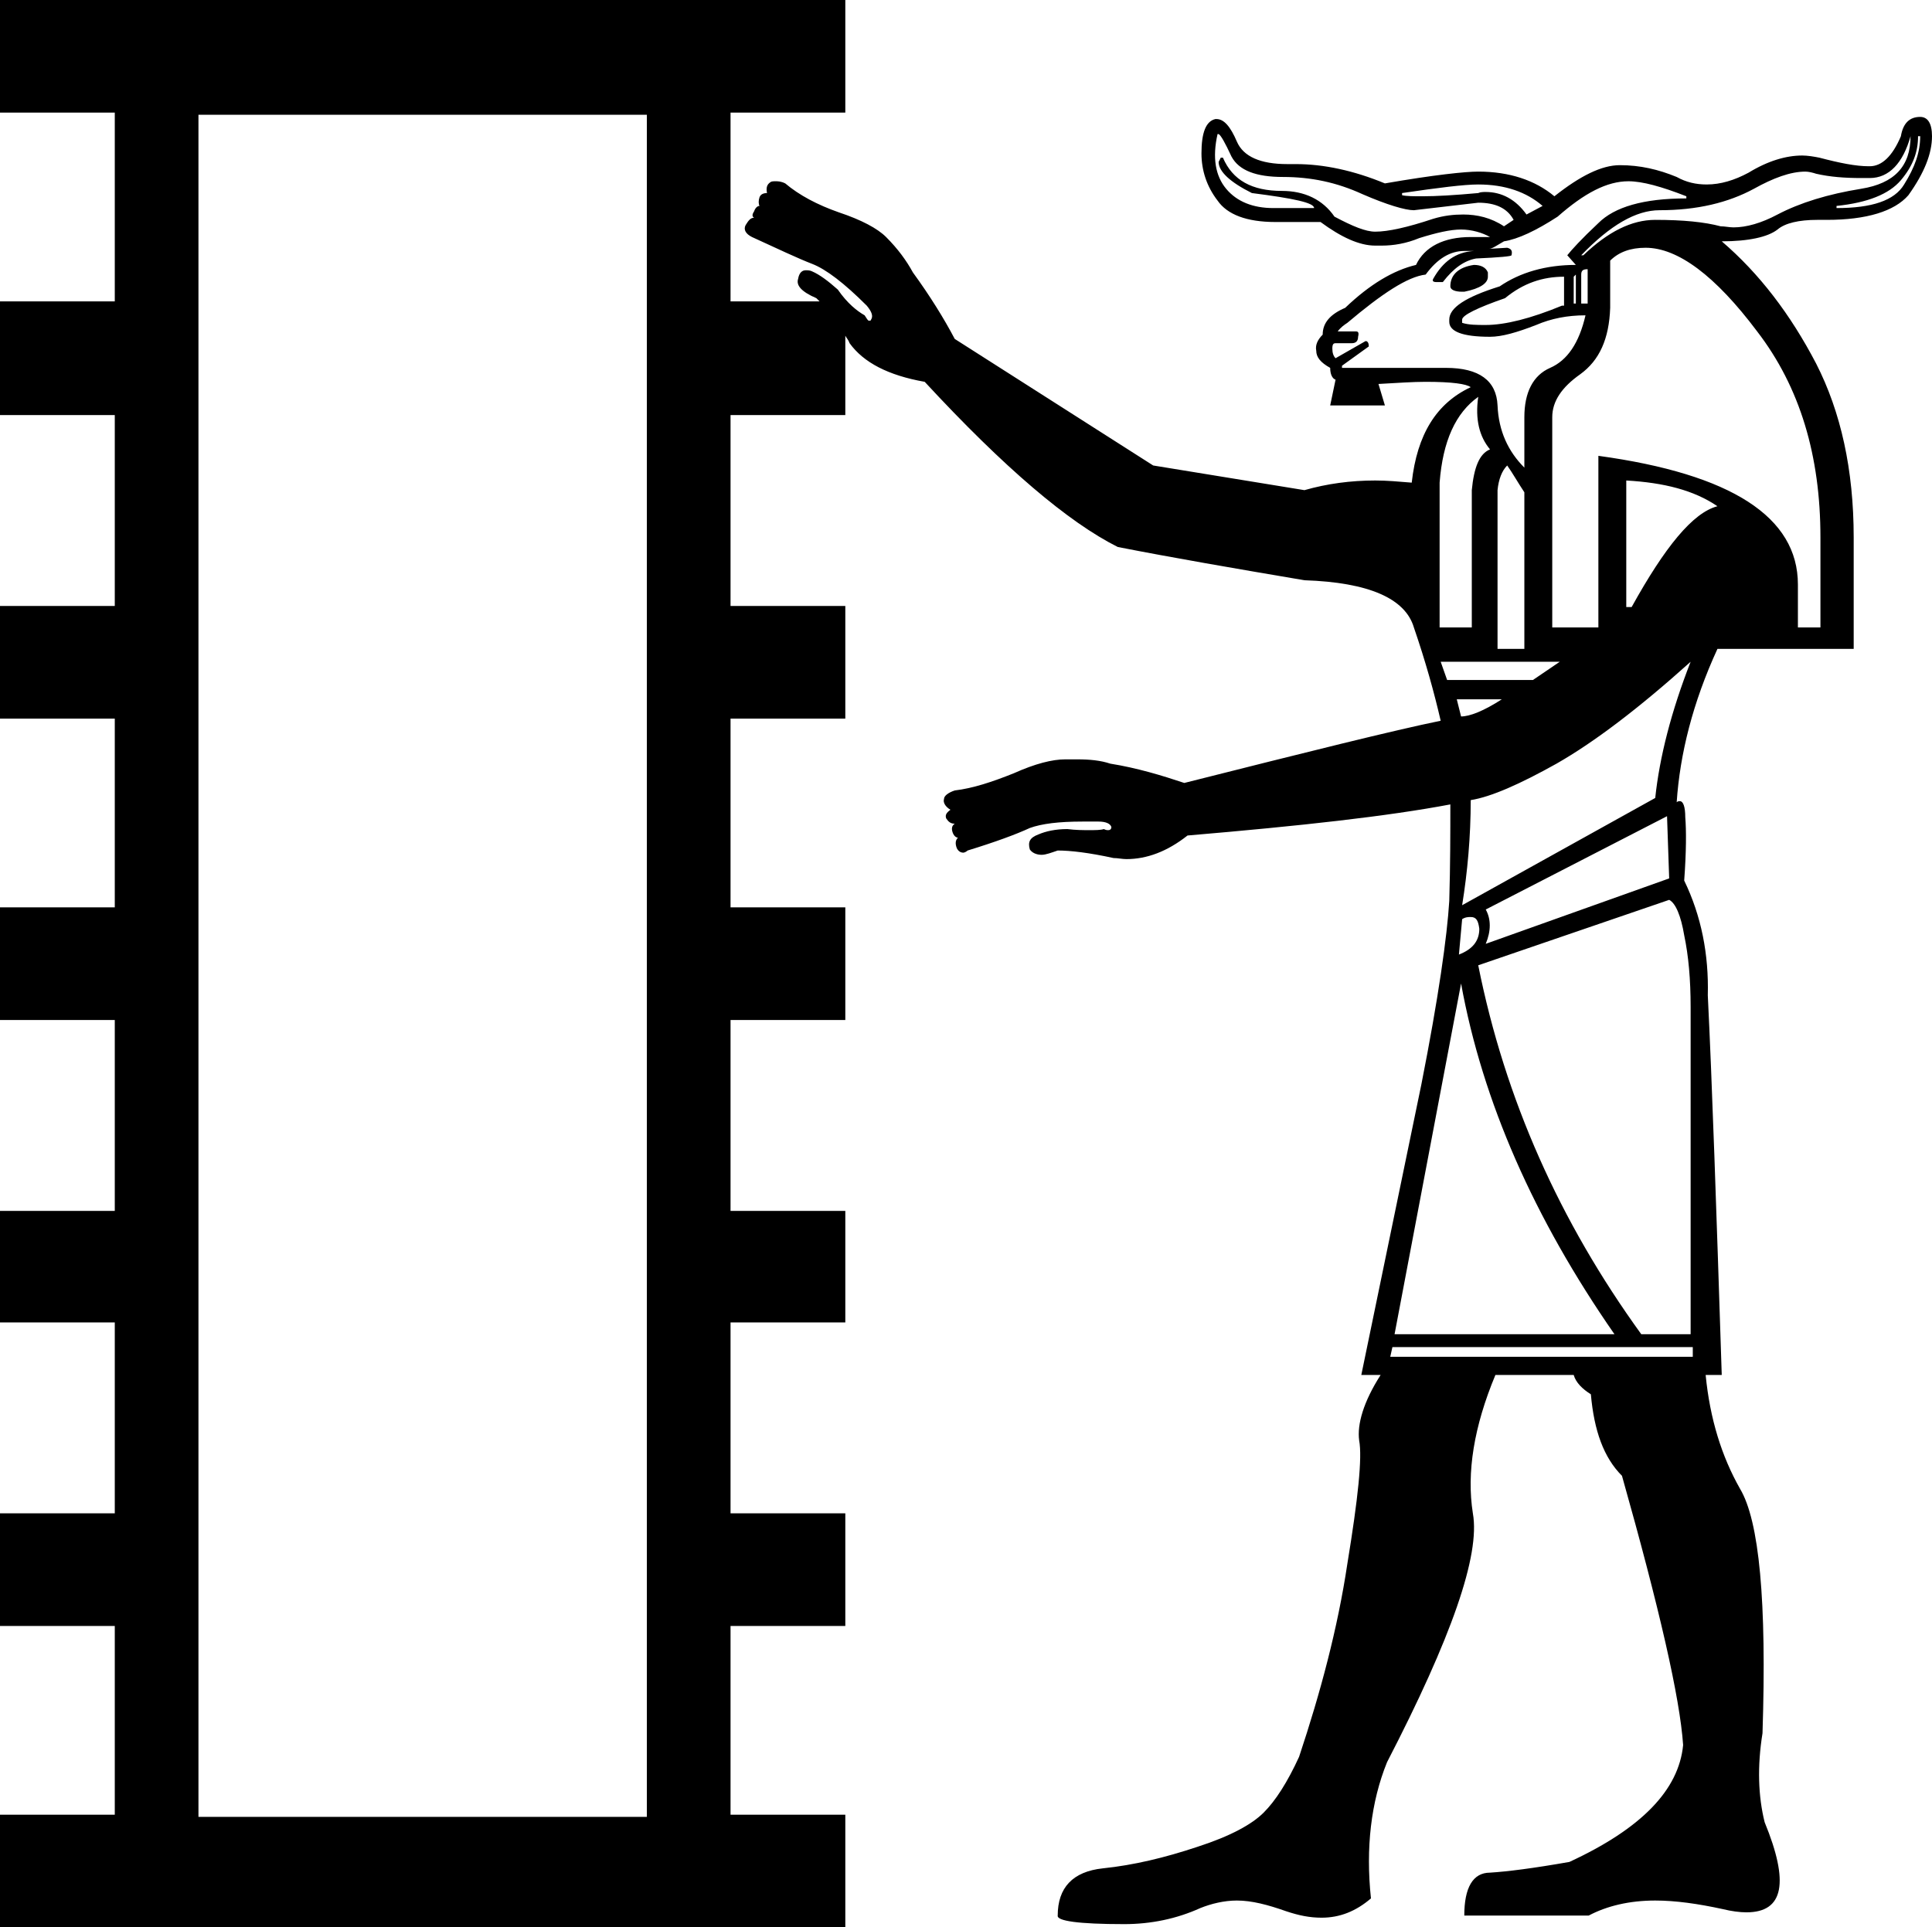 <?xml version='1.0' encoding ='UTF-8' standalone='yes'?>
<svg width='18.01' height='17.97' xmlns='http://www.w3.org/2000/svg' xmlns:xlink='http://www.w3.org/1999/xlink' >
<path style='fill:black; stroke:none' d=' M 17.9 1.27  C 17.9 1.42 17.85 1.56 17.75 1.72  C 17.66 1.87 17.45 1.94 17.12 1.94  L 17.12 1.92  C 17.41 1.89 17.61 1.81 17.72 1.68  C 17.83 1.55 17.88 1.42 17.88 1.27  Z  M 13.78 1.72  C 14.03 1.72 14.23 1.79 14.38 1.92  L 14.23 2  C 14.13 1.86 14 1.79 13.85 1.79  C 13.83 1.79 13.8 1.79 13.78 1.8  C 13.56 1.82 13.39 1.83 13.26 1.83  C 13.18 1.83 13.11 1.83 13.07 1.82  L 13.07 1.8  C 13.41 1.75 13.65 1.72 13.78 1.72  Z  M 11.36 1.25  C 11.38 1.26 11.42 1.33 11.48 1.46  C 11.55 1.59 11.71 1.65 11.96 1.65  C 12.22 1.65 12.46 1.7 12.7 1.81  C 12.93 1.91 13.1 1.96 13.18 1.96  L 13.78 1.89  C 13.94 1.89 14.05 1.94 14.11 2.05  L 14.02 2.11  C 13.9 2.03 13.77 2 13.64 2  C 13.55 2 13.46 2.01 13.36 2.04  C 13.12 2.12 12.94 2.16 12.82 2.16  C 12.73 2.16 12.61 2.11 12.44 2.02  C 12.33 1.86 12.16 1.78 11.95 1.78  C 11.67 1.78 11.49 1.68 11.4 1.47  L 11.38 1.47  L 11.36 1.51  C 11.36 1.6 11.47 1.7 11.67 1.8  C 12.06 1.85 12.25 1.89 12.25 1.94  L 11.87 1.94  C 11.68 1.94 11.53 1.88 11.43 1.76  C 11.33 1.64 11.3 1.47 11.35 1.25  Z  M 13.88 2.32  C 13.88 2.32 13.88 2.32 13.88 2.32  L 13.88 2.32  L 13.88 2.32  Z  M 17.81 1.27  C 17.81 1.55 17.66 1.71 17.35 1.76  C 17.04 1.81 16.78 1.89 16.57 2  C 16.42 2.08 16.28 2.12 16.16 2.12  C 16.12 2.12 16.08 2.11 16.04 2.11  C 15.89 2.07 15.69 2.05 15.43 2.05  C 15.21 2.05 14.99 2.16 14.76 2.38  L 14.74 2.38  C 15.01 2.1 15.25 1.96 15.47 1.96  C 15.82 1.96 16.11 1.89 16.35 1.76  C 16.53 1.66 16.69 1.6 16.83 1.6  C 16.86 1.6 16.9 1.61 16.93 1.62  C 17.06 1.65 17.2 1.66 17.35 1.66  C 17.38 1.66 17.4 1.66 17.43 1.66  C 17.61 1.66 17.74 1.52 17.81 1.27  Z  M 13.74 2.47  C 13.6 2.49 13.52 2.56 13.52 2.67  C 13.52 2.7 13.56 2.72 13.63 2.72  L 13.65 2.72  C 13.8 2.69 13.87 2.64 13.87 2.58  L 13.87 2.54  C 13.85 2.49 13.8 2.47 13.74 2.47  Z  M 14.69 2.56  L 14.69 2.83  L 14.67 2.83  L 14.67 2.58  L 14.69 2.56  Z  M 14.8 2.51  L 14.8 2.83  L 14.74 2.83  L 14.74 2.56  C 14.74 2.52 14.76 2.51 14.8 2.51  Z  M 14.58 2.58  L 14.58 2.72  L 14.58 2.85  L 14.56 2.85  C 14.27 2.97 14.03 3.03 13.85 3.03  C 13.77 3.03 13.69 3.03 13.63 3.01  L 13.63 2.98  C 13.63 2.94 13.77 2.87 14.03 2.78  C 14.2 2.64 14.38 2.58 14.58 2.58  Z  M 15.18 1.69  C 15.31 1.69 15.49 1.74 15.72 1.83  L 15.72 1.85  C 15.32 1.85 15.05 1.93 14.9 2.08  C 14.74 2.23 14.65 2.33 14.61 2.38  L 14.69 2.47  C 14.41 2.47 14.17 2.54 13.98 2.67  C 13.66 2.77 13.51 2.87 13.51 2.98  L 13.51 3  C 13.51 3.09 13.63 3.14 13.89 3.14  C 14 3.14 14.14 3.1 14.32 3.03  C 14.46 2.97 14.61 2.94 14.78 2.94  C 14.72 3.2 14.61 3.36 14.45 3.43  C 14.29 3.5 14.21 3.66 14.21 3.89  L 14.21 4.36  C 14.06 4.21 13.97 4.02 13.96 3.78  C 13.95 3.55 13.79 3.43 13.48 3.43  C 13.47 3.43 13.45 3.43 13.43 3.43  L 12.51 3.43  L 12.51 3.41  L 12.76 3.23  C 12.76 3.2 12.75 3.18 12.73 3.18  L 12.45 3.34  C 12.43 3.32 12.42 3.29 12.42 3.25  C 12.42 3.21 12.43 3.2 12.45 3.2  L 12.6 3.2  C 12.64 3.2 12.66 3.18 12.66 3.14  C 12.67 3.1 12.66 3.09 12.64 3.09  L 12.47 3.09  C 12.5 3.05 12.53 3.03 12.56 3.01  C 12.88 2.74 13.12 2.58 13.29 2.56  C 13.4 2.41 13.52 2.34 13.65 2.34  L 13.74 2.34  C 13.57 2.35 13.45 2.44 13.36 2.6  C 13.35 2.62 13.36 2.63 13.39 2.63  L 13.45 2.63  C 13.55 2.5 13.65 2.43 13.76 2.41  C 13.98 2.4 14.09 2.39 14.09 2.38  C 14.1 2.34 14.09 2.32 14.05 2.31  L 13.88 2.32  L 13.88 2.32  C 13.91 2.32 13.95 2.29 14.02 2.25  C 14.15 2.23 14.32 2.15 14.52 2.02  C 14.77 1.8 14.98 1.69 15.18 1.69  Z  M 15.16 4.48  C 15.51 4.5 15.79 4.57 16.01 4.72  C 15.78 4.78 15.52 5.1 15.21 5.66  L 15.16 5.66  L 15.16 4.48  Z  M 13.78 3.7  C 13.75 3.91 13.79 4.07 13.89 4.19  C 13.79 4.23 13.74 4.36 13.72 4.57  L 13.72 5.85  L 13.42 5.85  L 13.42 4.5  C 13.45 4.11 13.57 3.85 13.78 3.7  Z  M 15.34 2.31  C 15.64 2.31 15.99 2.57 16.38 3.09  C 16.78 3.61 16.97 4.25 16.97 5.01  L 16.97 5.85  L 16.76 5.85  L 16.76 5.45  C 16.76 4.82 16.14 4.42 14.9 4.25  L 14.9 5.85  L 14.47 5.85  L 14.47 3.89  C 14.47 3.74 14.56 3.61 14.73 3.49  C 14.91 3.36 15 3.16 15.01 2.87  L 15.01 2.43  C 15.09 2.35 15.2 2.31 15.34 2.31  Z  M 14.05 4.34  C 14.1 4.41 14.15 4.5 14.21 4.59  L 14.21 6.05  L 13.96 6.05  L 13.96 4.57  C 13.97 4.47 14 4.39 14.05 4.34  Z  M 14.54 6.17  L 14.29 6.34  L 13.49 6.34  L 13.43 6.17  Z  M 14 6.52  C 13.83 6.63 13.7 6.68 13.62 6.68  L 13.58 6.52  Z  M 15.76 6.17  C 15.58 6.63 15.47 7.06 15.43 7.44  L 13.63 8.44  C 13.68 8.13 13.71 7.8 13.71 7.46  C 13.9 7.43 14.17 7.31 14.51 7.12  C 14.86 6.92 15.27 6.61 15.76 6.17  Z  M 15.54 7.61  L 15.56 8.19  L 13.85 8.8  C 13.9 8.68 13.9 8.57 13.85 8.48  L 15.54 7.61  Z  M 13.71 8.55  C 13.76 8.55 13.78 8.58 13.79 8.66  C 13.79 8.77 13.73 8.85 13.6 8.9  L 13.63 8.57  C 13.66 8.55 13.69 8.55 13.71 8.55  Z  M 13.62 9.17  C 13.82 10.27 14.3 11.36 15.05 12.44  L 13 12.44  L 13.62 9.17  Z  M 15.56 8.39  C 15.62 8.42 15.67 8.54 15.7 8.72  C 15.74 8.91 15.76 9.13 15.76 9.39  L 15.76 12.44  L 15.3 12.44  C 14.54 11.39 14.03 10.25 13.78 9  L 15.56 8.39  Z  M 15.78 12.56  L 15.78 12.65  L 12.96 12.65  L 12.98 12.56  Z  M 6.03 1.07  L 6.03 16.94  L 1.85 16.94  L 1.85 1.07  Z  M 0 0  L 0 1.05  L 1.07 1.05  L 1.07 2.81  L 0 2.81  L 0 3.87  L 1.07 3.87  L 1.07 5.65  L 0 5.65  L 0 6.7  L 1.07 6.7  L 1.07 8.46  L 0 8.46  L 0 9.51  L 1.07 9.51  L 1.07 11.29  L 0 11.29  L 0 12.33  L 1.07 12.33  L 1.07 14.11  L 0 14.11  L 0 15.16  L 1.07 15.16  L 1.07 16.92  L 0 16.92  L 0 17.97  L 7.88 17.97  L 7.88 16.92  L 6.81 16.92  L 6.81 15.16  L 7.88 15.16  L 7.88 14.11  L 6.81 14.11  L 6.81 12.33  L 7.88 12.33  L 7.88 11.29  L 6.81 11.29  L 6.81 9.51  L 7.88 9.51  L 7.88 8.46  L 6.81 8.46  L 6.81 6.7  L 7.88 6.7  L 7.88 5.65  L 6.81 5.65  L 6.81 3.87  L 7.88 3.87  L 7.88 3.13  L 7.88 3.13  C 7.89 3.15 7.91 3.17 7.92 3.2  C 8.05 3.38 8.28 3.5 8.62 3.56  C 9.36 4.36 9.96 4.87 10.42 5.1  C 10.93 5.2 11.51 5.3 12.16 5.41  C 12.76 5.43 13.1 5.58 13.18 5.85  C 13.29 6.17 13.37 6.46 13.43 6.72  C 12.99 6.81 12.19 7.01 11.04 7.3  C 10.83 7.23 10.6 7.16 10.35 7.12  C 10.26 7.09 10.16 7.08 10.04 7.08  C 10.01 7.08 9.97 7.08 9.93 7.08  C 9.81 7.08 9.65 7.12 9.45 7.21  C 9.25 7.29 9.07 7.35 8.9 7.37  C 8.84 7.39 8.8 7.42 8.8 7.45  C 8.79 7.48 8.81 7.52 8.86 7.55  C 8.82 7.58 8.81 7.6 8.82 7.63  C 8.84 7.66 8.86 7.68 8.9 7.68  C 8.87 7.7 8.87 7.73 8.88 7.76  C 8.89 7.79 8.91 7.81 8.93 7.81  C 8.91 7.83 8.9 7.86 8.92 7.91  C 8.93 7.93 8.95 7.95 8.98 7.95  C 8.99 7.95 9.01 7.94 9.02 7.93  C 9.28 7.85 9.47 7.78 9.6 7.72  C 9.71 7.68 9.87 7.66 10.09 7.66  C 10.14 7.66 10.19 7.66 10.24 7.66  C 10.31 7.66 10.35 7.68 10.36 7.71  C 10.36 7.73 10.35 7.74 10.33 7.74  C 10.32 7.74 10.31 7.74 10.29 7.73  C 10.26 7.74 10.21 7.74 10.15 7.74  C 10.1 7.74 10.03 7.74 9.95 7.73  C 9.84 7.73 9.75 7.75 9.68 7.78  C 9.6 7.81 9.58 7.85 9.6 7.92  C 9.62 7.95 9.66 7.97 9.71 7.97  C 9.75 7.97 9.8 7.95 9.86 7.93  C 9.98 7.93 10.15 7.95 10.38 8  C 10.42 8 10.46 8.01 10.5 8.01  C 10.69 8.01 10.88 7.94 11.07 7.79  C 12.13 7.7 12.94 7.61 13.52 7.5  L 13.52 7.5  C 13.52 7.76 13.52 8.06 13.51 8.4  C 13.49 8.73 13.41 9.3 13.25 10.11  L 12.69 12.82  L 12.87 12.82  C 12.71 13.07 12.65 13.28 12.67 13.43  C 12.7 13.59 12.66 13.97 12.56 14.58  C 12.47 15.18 12.31 15.78 12.11 16.38  C 12 16.62 11.89 16.79 11.78 16.9  C 11.67 17.01 11.47 17.12 11.16 17.22  C 10.86 17.32 10.57 17.39 10.28 17.42  C 10 17.45 9.86 17.6 9.86 17.86  C 9.85 17.91 10.05 17.94 10.48 17.94  C 10.73 17.94 10.97 17.89 11.19 17.79  C 11.29 17.75 11.41 17.72 11.53 17.72  C 11.67 17.72 11.82 17.76 11.99 17.82  C 12.11 17.86 12.21 17.88 12.32 17.88  C 12.49 17.88 12.64 17.82 12.78 17.7  C 12.73 17.23 12.78 16.8 12.93 16.43  C 13.53 15.27 13.8 14.5 13.73 14.11  C 13.67 13.73 13.74 13.3 13.94 12.82  L 14.67 12.82  C 14.69 12.89 14.75 12.95 14.83 13  C 14.86 13.34 14.95 13.59 15.12 13.76  C 15.47 15 15.66 15.83 15.69 16.27  C 15.65 16.69 15.3 17.05 14.63 17.36  C 14.29 17.42 14.05 17.45 13.89 17.46  C 13.73 17.46 13.65 17.6 13.65 17.86  L 14.81 17.86  C 14.98 17.77 15.19 17.72 15.43 17.72  C 15.62 17.72 15.83 17.75 16.06 17.8  C 16.14 17.82 16.22 17.83 16.28 17.83  C 16.63 17.83 16.68 17.55 16.45 16.99  C 16.39 16.75 16.38 16.47 16.43 16.16  C 16.47 14.93 16.4 14.18 16.22 13.88  C 16.05 13.58 15.94 13.23 15.9 12.82  L 16.05 12.82  C 16 11.27 15.96 10.09 15.92 9.28  C 15.93 8.9 15.86 8.54 15.7 8.21  C 15.72 7.94 15.72 7.74 15.71 7.62  C 15.71 7.52 15.69 7.47 15.66 7.47  C 15.65 7.47 15.64 7.47 15.63 7.48  C 15.66 7.03 15.78 6.55 16.01 6.05  L 17.28 6.05  L 17.28 5.01  C 17.28 4.38 17.16 3.84 16.93 3.39  C 16.69 2.93 16.4 2.55 16.05 2.25  C 16.3 2.25 16.48 2.21 16.57 2.14  C 16.64 2.08 16.77 2.05 16.94 2.05  C 16.97 2.05 17 2.05 17.03 2.05  C 17.4 2.05 17.66 1.97 17.79 1.82  C 17.94 1.61 18.01 1.43 18.01 1.27  C 18.01 1.15 17.97 1.09 17.9 1.09  C 17.8 1.09 17.74 1.15 17.72 1.27  C 17.64 1.46 17.54 1.55 17.43 1.55  C 17.43 1.55 17.42 1.55 17.42 1.55  C 17.3 1.55 17.15 1.52 16.96 1.47  C 16.91 1.46 16.85 1.45 16.8 1.45  C 16.65 1.45 16.48 1.5 16.3 1.61  C 16.17 1.68 16.04 1.72 15.91 1.72  C 15.81 1.72 15.72 1.7 15.63 1.65  C 15.46 1.58 15.29 1.54 15.1 1.54  C 14.93 1.54 14.73 1.64 14.49 1.83  C 14.31 1.68 14.07 1.6 13.78 1.6  C 13.66 1.6 13.37 1.63 12.91 1.71  C 12.62 1.59 12.34 1.53 12.08 1.53  C 12.06 1.53 12.05 1.53 12.04 1.53  C 12.03 1.53 12.02 1.53 12 1.53  C 11.75 1.53 11.59 1.46 11.53 1.32  C 11.47 1.18 11.41 1.11 11.34 1.11  C 11.34 1.11 11.33 1.11 11.33 1.11  C 11.24 1.13 11.2 1.24 11.2 1.43  C 11.2 1.59 11.25 1.74 11.35 1.87  C 11.44 2 11.62 2.07 11.89 2.07  L 12.31 2.07  C 12.5 2.21 12.67 2.29 12.82 2.29  C 12.84 2.29 12.86 2.29 12.88 2.29  C 12.99 2.29 13.11 2.27 13.23 2.22  C 13.39 2.17 13.52 2.14 13.62 2.14  C 13.72 2.14 13.82 2.17 13.89 2.21  L 13.82 2.21  C 13.78 2.21 13.75 2.21 13.71 2.21  C 13.46 2.21 13.28 2.3 13.2 2.47  C 12.99 2.52 12.77 2.65 12.54 2.87  C 12.4 2.93 12.33 3.01 12.33 3.12  C 12.28 3.17 12.26 3.22 12.27 3.27  C 12.27 3.33 12.31 3.38 12.4 3.43  C 12.4 3.49 12.42 3.53 12.45 3.54  L 12.4 3.78  L 12.91 3.78  L 12.85 3.58  C 13.03 3.57 13.17 3.56 13.29 3.56  C 13.54 3.56 13.67 3.58 13.71 3.61  C 13.39 3.76 13.21 4.05 13.16 4.5  C 13.04 4.49 12.93 4.48 12.82 4.48  C 12.59 4.48 12.37 4.51 12.16 4.57  L 10.75 4.34  L 8.9 3.16  C 8.8 2.97 8.67 2.76 8.51 2.54  C 8.45 2.43 8.37 2.32 8.26 2.21  C 8.18 2.13 8.03 2.05 7.82 1.98  C 7.62 1.91 7.45 1.82 7.32 1.71  C 7.28 1.69 7.25 1.69 7.23 1.69  C 7.21 1.69 7.19 1.69 7.18 1.7  C 7.15 1.72 7.14 1.75 7.15 1.8  C 7.12 1.8 7.09 1.81 7.08 1.84  C 7.07 1.87 7.07 1.9 7.08 1.92  C 7.06 1.92 7.04 1.94 7.03 1.97  C 7.01 2 7.01 2.02 7.03 2.03  C 7 2.03 6.98 2.05 6.95 2.1  C 6.93 2.14 6.95 2.18 7.01 2.21  C 7.25 2.32 7.44 2.41 7.57 2.46  C 7.7 2.51 7.87 2.64 8.08 2.85  C 8.13 2.91 8.14 2.95 8.12 2.98  C 8.12 2.99 8.11 2.99 8.1 2.99  C 8.09 2.99 8.08 2.97 8.06 2.94  C 7.99 2.9 7.9 2.83 7.81 2.7  C 7.72 2.62 7.64 2.56 7.57 2.53  C 7.55 2.52 7.53 2.52 7.51 2.52  C 7.48 2.52 7.45 2.54 7.44 2.6  C 7.42 2.66 7.47 2.72 7.61 2.78  C 7.62 2.79 7.63 2.8 7.64 2.81  L 6.81 2.81  L 6.81 1.05  L 7.88 1.05  L 7.88 0  Z '/></svg>

